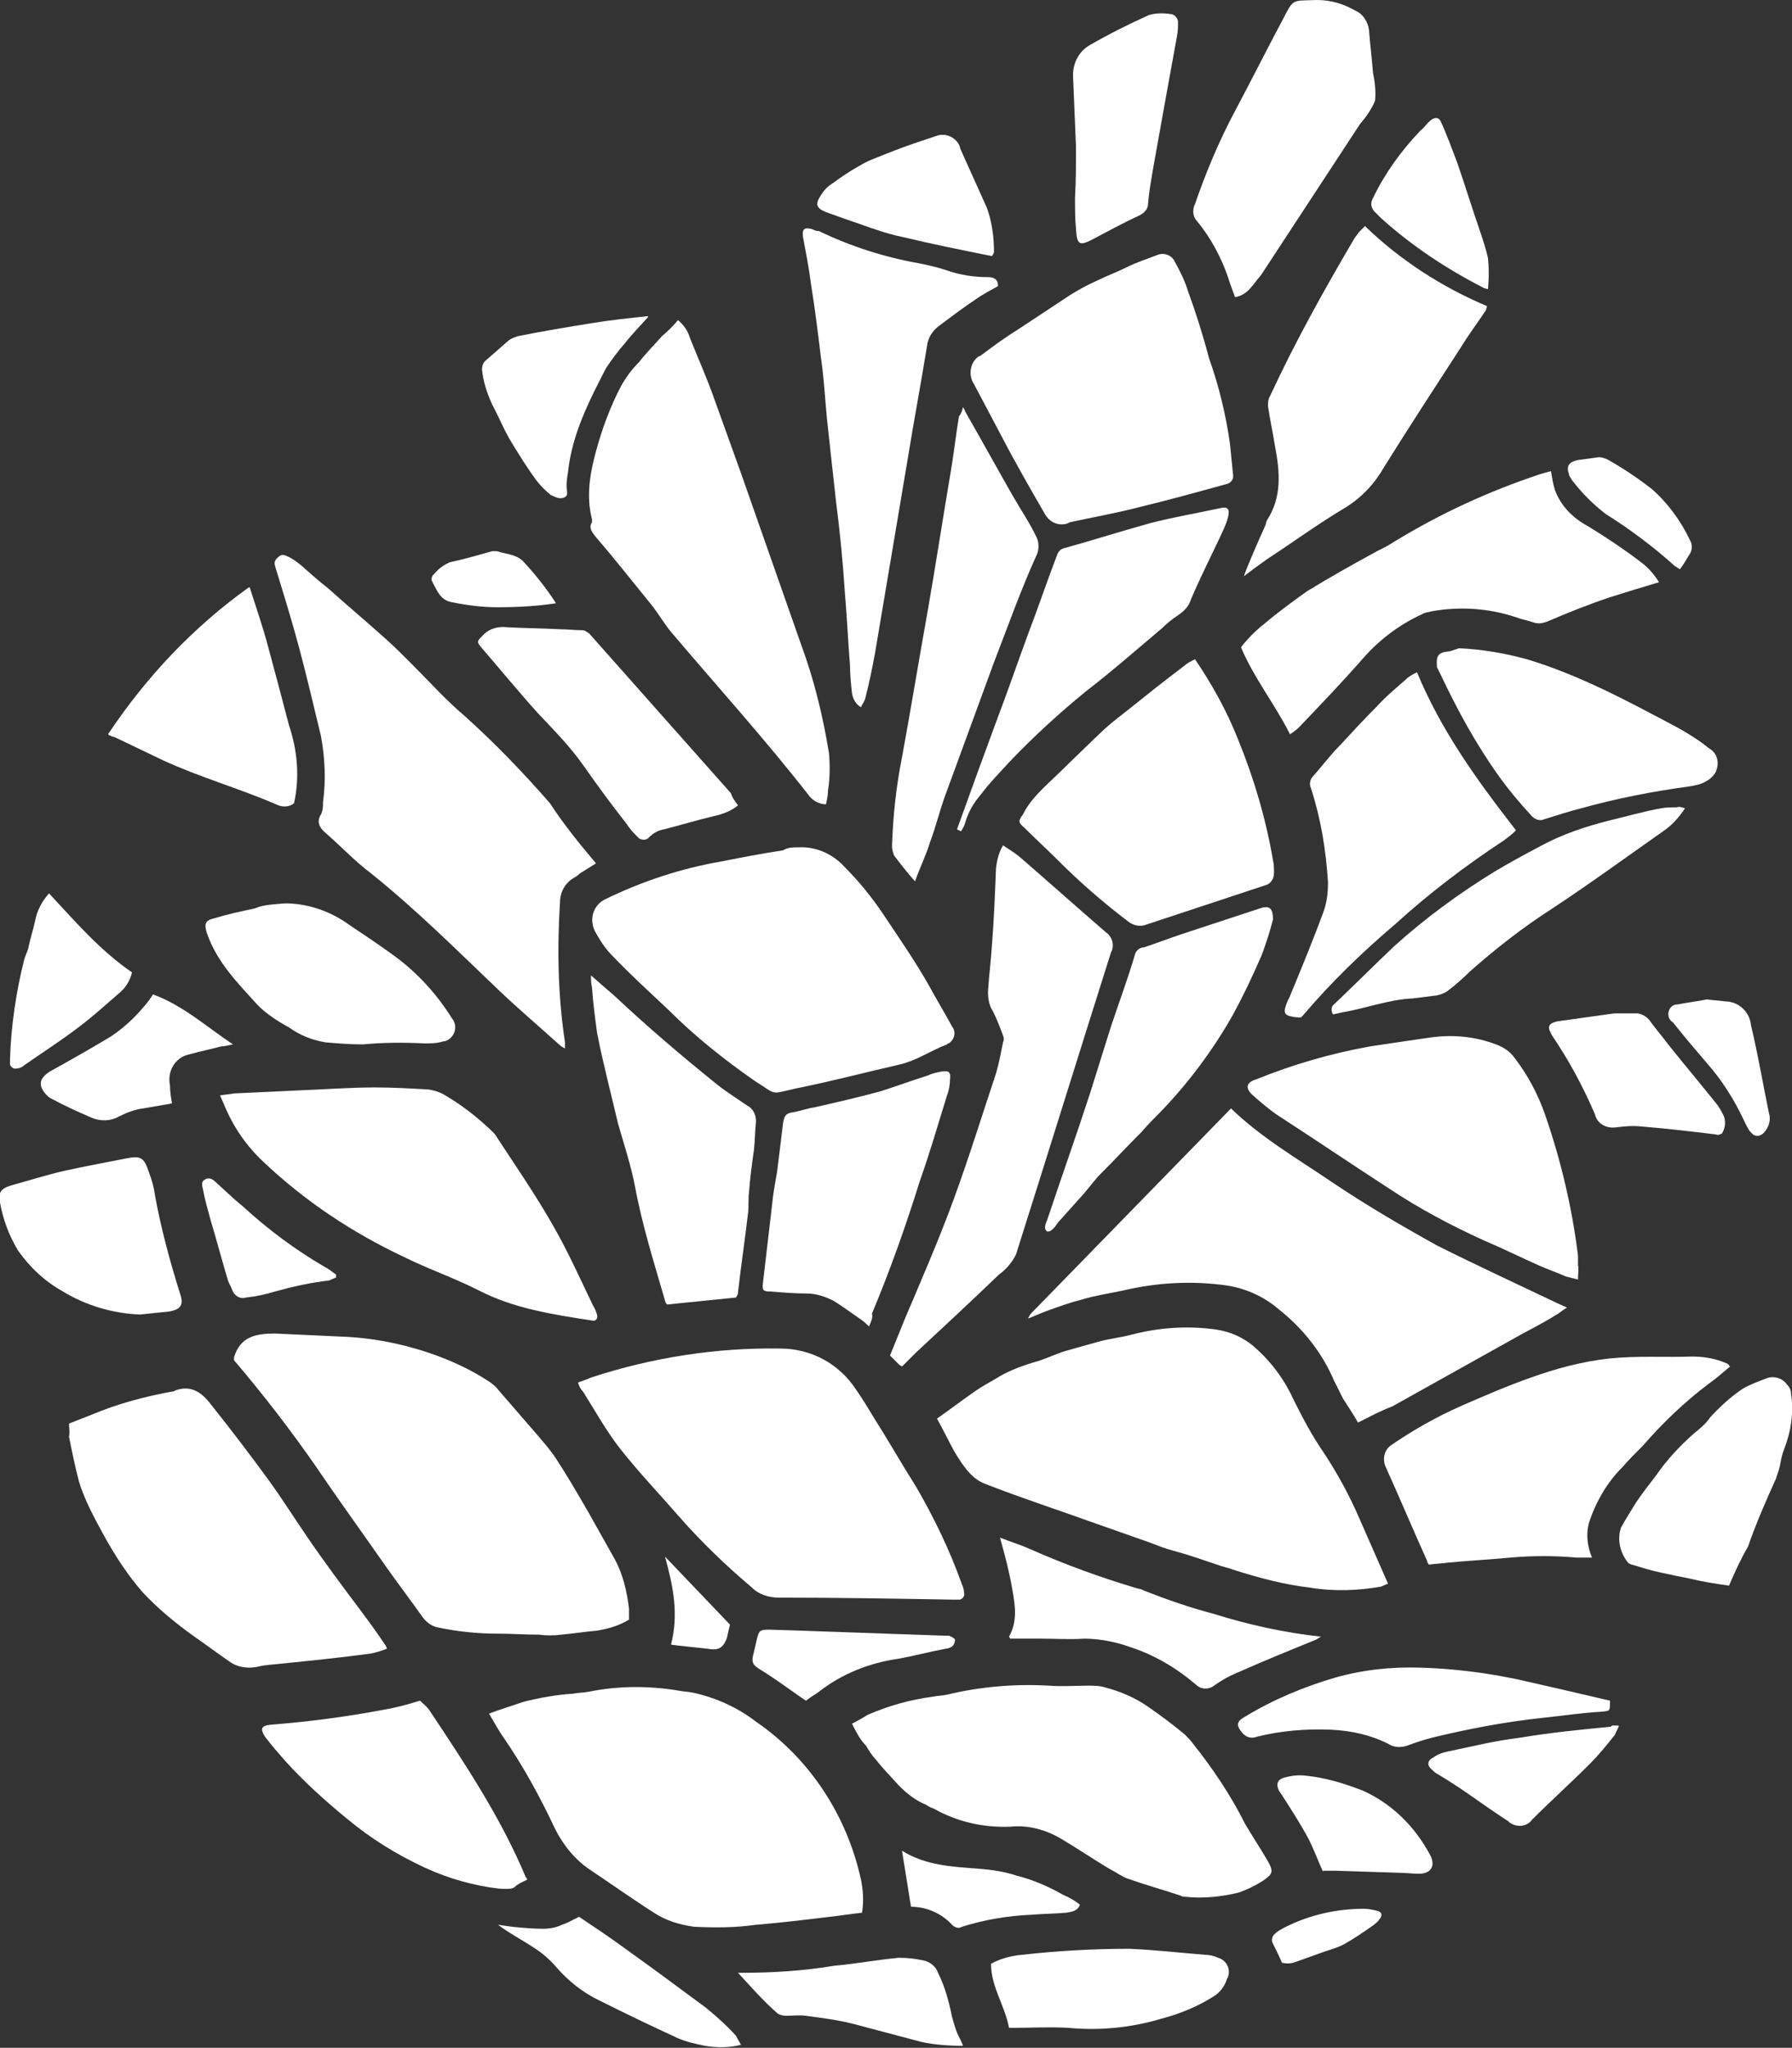 <?xml version="1.0" encoding="utf-8"?>
<!-- Generator: Adobe Illustrator 27.0.0, SVG Export Plug-In . SVG Version: 6.00 Build 0)  -->
<svg version="1.1" id="Layer_1" xmlns="http://www.w3.org/2000/svg" xmlns:xlink="http://www.w3.org/1999/xlink" x="0px" y="0px"
	 viewBox="0 0 179.2 204.7" style="enable-background:new 0 0 179.2 204.7;" xml:space="preserve">
<rect x="0" y="0" width="179.2" height="204.7" fill="#333333" stroke="none"/>
<style type="text/css">
	.st0{fill:#FFFFFF;}
</style>
<g id="Layer_2_00000124852277701830707160000000504973846394833559_">
	<g id="Layer_1-2">
		<path class="st0" d="M93.7,141.8c1.3-0.9,2.6-1.9,3.9-2.8c0.6-0.4,1.3-0.8,2-1.2c1.1-0.7,2.4-1.2,3.7-1.6c1.2-0.3,2.3-0.9,3.4-1.2
			s2.1-0.6,3.2-0.9s2.2-0.4,3.3-0.7c2.7-0.7,5.6-0.9,8.4-0.5c1.4,0.2,2.8,0.8,3.9,1.8c1.7,1.5,3,3.3,3.9,5.3
			c0.9,1.8,1.8,3.5,2.9,5.1c1.4,2.1,2.6,4.3,3.6,6.6l2.9,6.6c-0.2,0.1-0.5,0.2-0.7,0.3c-2.3,0.4-4.7,0.5-7.1,0.1
			c-2.6-0.3-5.2-1-7.7-1.8c-0.5-0.2-1.1-0.3-1.6-0.5c-1.5-0.5-2.9-1-4.4-1.4c-0.8-0.2-1.5-0.5-2.3-0.8l-5.4-1.9
			c-3.6-1.3-7.3-2.5-10.9-3.9c-0.9-0.3-1.6-0.9-2.2-1.7C95.4,145.3,94.7,143.6,93.7,141.8z"/>
		<path class="st0" d="M62.9,161.9c-1,0.6-2,0.9-3.2,1.1c-1.2,0.1-2.4,0.3-3.6,0.4c-0.7,0.1-1.5,0.1-2.2,0c-1.4,0-2.8-0.1-4.1-0.1
			c-2,0-4-0.2-5.9-0.6c-0.7-0.1-1.2-0.5-1.6-1c-1.2-1.7-2.5-3.4-3.7-5.1c-2.3-3.3-4.7-6.6-7-10c-2.5-3.6-5.2-7.1-8-10.4
			c-0.1-0.1-0.2-0.2-0.2-0.3c0-0.1,0-0.1,0-0.2c0.6-2.1,2.2-2.4,4.1-2.4c2.2,0.1,4.4,0.2,6.5,0.3c3.1,0.1,6.2,0.7,9.1,1.7
			c2,0.7,4,1.6,5.8,2.8c0.3,0.2,0.7,0.5,0.9,0.8c1.3,1.5,2.6,3,3.9,4.5c0.6,0.7,1.2,1.4,1.7,2.1c1.2,1.8,2.3,3.7,3.4,5.6
			c0.9,1.6,1.8,3.2,2.7,4.8c0.8,1.5,1.2,3.2,1.4,4.9C62.9,161.1,62.9,161.5,62.9,161.9z"/>
		<path class="st0" d="M59.6,86.3L58,87.3c-0.2,0.2-0.5,0.4-0.7,0.5c-0.8,0.5-1.3,1.4-1.3,2.4c-0.3,4.7-0.2,9.4,0.5,14
			c0,0.2,0,0.4,0,0.6c-0.2-0.1-0.4-0.2-0.6-0.4c-2-1.8-4-3.5-6-5.4c-4.2-4-8.3-8.1-12.8-11.7c-1.6-1.2-3-2.7-4.5-4
			c-0.6-0.5-1-1.1-0.5-1.9c0.2-0.4,0.2-0.8,0.2-1.2c0.3-2.2,0.2-4.4-0.2-6.6c-0.7-2.9-1.4-5.9-2.2-8.9c-0.7-2.6-1.5-5.2-2.3-7.8
			c-0.1-0.4-0.3-0.7,0.1-1.1s0.6-0.4,1-0.2c0.5,0.2,0.9,0.5,1.4,0.9c0.9,0.8,1.8,1.6,2.7,2.3c1.9,1.7,3.8,3.3,5.7,5
			c0.9,0.8,1.8,1.7,2.7,2.6c1.8,1.8,3.4,3.6,5.3,5.2c3,2.7,5.8,5.6,8.5,8.7C56.3,82.3,57.9,84.3,59.6,86.3z"/>
		<path class="st0" d="M135.8,142.2c-0.5-0.9-1-1.6-1.5-2.4c-0.3-0.6-0.6-1.2-0.9-1.8c-1.2-2.8-3.1-5.2-5.5-7.1
			c-1.5-1.3-3.3-2.1-5.2-2.4c-3.5-0.5-7-0.3-10.4,0.5c-1.4,0.3-2.8,0.5-4.1,0.9c-1.2,0.3-2.3,0.7-3.4,1.1c-0.6,0.2-1.2,0.5-2,0.8
			c0.1-0.2,0.2-0.4,0.3-0.5l20-20.5c3,2.9,6.6,5,10,7.3c3.4,2.3,7,4.4,10.6,6.4c4,2,8.1,3.9,12.1,5.8l0.9,0.4
			c-0.5,0.3-0.8,0.6-1.2,0.8c-1.1,0.7-2.3,1.3-3.4,1.9c-4.3,2.4-8.6,4.8-12.9,7.2C138.1,141,137,141.6,135.8,142.2z"/>
		<path class="st0" d="M57.8,138.2c0.5-0.2,0.9-0.3,1.3-0.5c6.1-2,12.5-3,18.9-2.9c3.1,0,5.9,1.5,7.6,4.1c0.7,1,1.3,2,1.9,3
			c1.4,2.2,2.7,4.5,4.1,6.7c1.8,3.1,3.4,6.4,4.6,9.8c0.1,0.2,0.2,0.5,0.2,0.8c0.1,0.3-0.1,0.6-0.4,0.7c-0.1,0-0.1,0-0.2,0h-0.5
			c-5.8-0.1-11.6-0.2-17.4-0.2c-1,0-2-0.3-2.7-1c-2.6-2.2-5-4.5-7.2-7c-2-2.3-4.1-4.5-6-6.9c-1.4-1.8-2.5-3.8-3.7-5.7
			C58,138.8,57.9,138.5,57.8,138.2z"/>
		<path class="st0" d="M86.2,191.2c-1.1,0.1-2.2,0.3-3.2,0.4c-2.5,0.3-4.9,0.6-7.4,0.8c-2.1,0.3-4.1,0.3-6.2,0.2
			c-1.4-0.2-2.8-0.6-4-1.4c-2.2-1.4-4.3-2.9-6.4-4.3c-1.5-1-2.7-2.5-3.5-4.1c-1.5-3.2-3.2-6.3-5.2-9.2c-0.5-0.7-0.9-1.5-1.4-2.3
			c0.3-0.1,0.5-0.2,0.8-0.3c0.9-0.3,1.8-0.6,2.7-0.9c1.6-0.4,3.3-0.7,4.9-0.8c0.5-0.1,1.1-0.1,1.6-0.2c3-0.6,6-0.6,9-0.1
			c0.5,0.1,0.9,0.1,1.4,0.2c2.3,0.5,4.5,1.5,6.3,2.9c5.4,3.7,9.1,9.4,10.5,15.8C86.3,188.9,86.4,190,86.2,191.2z"/>
		<path class="st0" d="M79.8,84.7c1.7-0.1,3.4,0.6,4.6,1.9c1.5,1.5,2.8,3.1,4,4.9c1.6,2.4,3.2,4.7,4.6,7.2c0.7,1.3,1.5,2.6,2.2,3.9
			c0.4,0.5,0.3,1.2-0.2,1.6c-0.1,0.1-0.1,0.1-0.2,0.1l-0.1,0.1c-1.6,0.6-3,1.6-4.7,2c-3.5,0.8-6.9,1.7-10.4,2.4
			c-2.7,0.6-1.8,0.7-4.2-0.8c-3-2.1-5.9-4.4-8.5-7c-1.9-1.8-3.9-3.6-5.7-5.5c-0.7-0.7-1.2-1.5-1.7-2.4c-0.6-1.2-0.2-2.6,1-3.2
			c3.7-1.8,7.6-3.1,11.7-3.8c2-0.4,4.1-0.8,6.1-1.1C78.8,84.7,79.3,84.7,79.8,84.7z"/>
		<path class="st0" d="M85.2,172.3c0.6-0.3,1.1-0.6,1.6-0.9c2.1-0.9,4.2-1.5,6.5-1.8c0.5-0.1,0.9-0.1,1.4-0.2
			c3.3-0.8,6.8-1.1,10.2-0.9c1.3,0.1,2.6,0,3.9,0c0.6,0,1.2,0,1.8,0.2c1.5,0.4,2.9,1,4.2,1.9c1.3,0.9,2.5,1.8,3.7,2.8
			c0.3,0.3,0.6,0.6,0.8,0.9c2,2.5,3.8,5.2,5.2,8c0.7,1.2,1.5,2.4,2.2,3.6s0.6,1.4-0.4,2.1c-0.8,0.5-1.6,0.9-2.5,1.2
			c-1.7,0.4-3.5,0.6-5.3,0.4c-0.1,0-0.3,0-0.4-0.1c-1.8-0.6-3.6-1.1-5.3-1.7c-0.6-0.2-1.1-0.6-1.7-0.9c-1.7-1-3.3-2.1-5-3.1
			c-1.5-0.9-3.3-1.4-5.1-1.2c-2.7,0.1-5.3-0.5-7.6-1.8c-0.3-0.1-0.5-0.2-0.8-0.4c-1-0.4-1.9-1.1-2.7-1.9c-0.8-0.9-1.6-1.7-2.3-2.6
			c-0.4-0.4-0.7-0.9-1-1.4C86,173.9,85.6,173.1,85.2,172.3z"/>
		<path class="st0" d="M67.8,32c0.6,0.5,1,1.1,1.2,1.8c0.8,2,1.7,4,2.4,6c0.9,2.5,1.8,5,2.7,7.5c2,5.7,4,11.4,6,17.1
			c1.3,3.5,2.2,7.2,2.8,10.9c0.1,1.2,0.1,2.5-0.1,3.7c0,0.5-0.1,0.9-0.2,1.4c-0.7,0-1.4-0.4-1.8-1c-4.3-5.5-9-10.7-13.5-16
			c-0.8-0.9-1.4-2-2.2-3c-1.8-2.2-3.6-4.5-5.5-6.7c-0.3-0.4-0.8-0.9-0.4-1.5c0-0.1,0-0.2,0-0.3c-0.6-2.3-0.2-4.6,0.4-6.8
			c0.6-2.2,1.4-4.4,2.5-6.5c0.5-0.9,1.1-1.7,1.8-2.4c0.7-0.9,1.5-1.7,2.3-2.6C66.8,33.1,67.3,32.6,67.8,32z"/>
		<path class="st0" d="M6.9,142.3l2.3-0.9c2.6-1.1,5.3-1.8,8-2.3c0.1,0,0.2,0,0.3-0.1c1.6-0.6,2.7,0.2,3.6,1.4c2,2.5,3.9,5,5.8,7.6
			c1.3,1.8,2.5,3.7,3.8,5.6c1.7,2.5,3.5,4.9,5.3,7.3c0.9,1.2,1.7,2.3,2.5,3.5c0.1,0.1,0.1,0.2,0.2,0.4c-0.5,0.2-1.1,0.4-1.7,0.5
			c-3,0.4-5.9,0.7-8.9,1c-0.8,0.1-1.5,0.1-2.3,0.3c-0.9,0.2-1.9,0.1-2.7-0.4c-1.3-0.9-2.5-1.8-3.8-2.7c-1.8-1.3-3.5-2.7-5-4.3
			c-1.5-1.7-2.8-3.7-3.9-5.7c-0.6-1.1-1.2-2.2-1.7-3.3c-0.3-0.7-0.6-1.4-0.8-2.1c-0.4-1.5-0.7-3-1-4.5C7,143.2,6.9,142.7,6.9,142.3z
			"/>
		<path class="st0" d="M106.4,52.4c-0.8,0.1-1.5-0.3-1.9-1c-1.5-2.6-3-5.2-4.4-7.9c-0.9-1.7-1.8-3.4-2.7-5.1
			c-0.6-0.9-0.4-2.2,0.5-2.8c0,0,0,0,0.1,0c1.2-0.9,2.4-1.8,3.7-2.6c1.8-1.2,3.5-2.3,5.3-3.5c0.8-0.5,1.7-1,2.6-1.4
			c1-0.5,2.1-0.9,3.1-1.4s2-0.8,3-1.2c0.7-0.3,1.5,0,1.8,0.7c0.5,0.9,1,1.9,1.3,2.9c0.8,2.2,1.5,4.4,2.1,6.7c1,2.8,1.7,5.7,2.1,8.6
			c0.1,1,0.2,2,0.3,3c0.1,0.5-0.2,0.9-0.7,1c0,0,0,0,0,0c-2.9,0.8-5.8,1.6-8.7,2.3c-2.3,0.6-4.6,1-6.9,1.5
			C106.8,52.3,106.6,52.4,106.4,52.4z"/>
		<path class="st0" d="M22,109.5c0.5-0.1,0.9-0.1,1.4-0.2c2.1-0.1,4.3-0.2,6.4-0.3c2.6-0.1,5.2-0.3,7.7-0.3c1.8,0,3.5,0.1,5.3,0.2
			c0.7,0.1,1.3,0.3,1.9,0.7c1.5,0.9,2.8,1.9,4.1,3.1c0.3,0.3,0.7,0.6,0.9,1c1.9,2.9,3.9,5.8,5.6,8.8c1.5,2.6,2.7,5.3,4,8
			c0.2,0.3,0.3,0.6,0.4,0.9c0.1,0.4-0.1,0.7-0.5,0.6c-3.9-0.6-7.9-1.2-11.5-3.1c-2.4-1.2-5-2.1-7.4-3.3c-5.1-2.4-9.9-5.6-14-9.5
			c-1.7-1.6-3-3.5-3.9-5.7C22.3,110.2,22.2,109.9,22,109.5z"/>
		<path class="st0" d="M157.8,127.9c-0.4-0.1-0.8-0.2-1.2-0.3c-0.9-0.4-1.8-0.7-2.7-1.1c-1.8-0.8-3.6-1.7-5.5-2.5
			c-3.3-1.5-6.5-3.2-9.5-5.2c-3.7-2.4-7.4-4.9-11.1-7.3c-0.9-0.6-1.7-1.3-2.5-2c-0.8-0.7-0.7-1.3,0.3-1.6c3.7-1.5,7.5-2.6,11.4-3.3
			c2-0.3,4-0.6,6.1-0.9c2.2-0.3,4.4-0.1,6.5,0.7c0.8,0.3,1.4,0.7,1.9,1.4c1.3,1.7,2.3,3.6,3,5.6c1.6,4.6,2.7,9.3,3.3,14.1
			c0,0.3,0,0.7,0,1C157.9,126.7,157.8,127.2,157.8,127.9z"/>
		<path class="st0" d="M159.2,155.7c-0.5,0-1,0-1.5,0c-2.2-0.2-4.5-0.2-6.7,0c-2.1,0.2-4.1,0.3-6.2,0.5c-0.6,0.1-1.3,0.1-1.9,0.2
			c-0.1-0.1-0.2-0.3-0.2-0.4c-1.4-3.1-2.7-6.2-4.1-9.3c-0.4-0.8-0.2-1.8,0.6-2.3c2.2-1.5,4.5-2.8,7-3.9c2.3-1,4.6-2,6.9-2.8
			c2.5-0.9,5.1-1.6,7.8-1.9c2.8-0.3,5.6-0.1,8.3-0.2c1.2,0,2.4,0.2,3.5,0.7c0.1,0,0.2,0.2,0.3,0.3c-0.7,0.6-1.4,1.2-2.1,1.7
			c-2.4,1.8-4.6,3.9-6.6,6.2c-0.7,0.7-1.4,1.4-2.1,2.2c-1.5,1.5-2.6,3.4-3.3,5.5C158.6,153.3,158.7,154.5,159.2,155.7z"/>
		<path class="st0" d="M119.5,65.9c1.7,2.5,3.2,5.2,4.3,8c1.6,3.9,2.8,8,3.5,12.1c0.1,0.4,0.1,0.9,0.1,1.3c0,0.6-0.4,1.1-0.9,1.2
			c-3.9,1.3-7.9,2.6-11.8,3.9c-0.7,0.3-1.4,0.1-1.9-0.3c-2.5-1.9-4.8-3.9-7-6.1c-1.1-1.1-2.2-2.1-3.3-3.2c-0.7-0.6-0.7-0.7-0.2-1.4
			c0.5-1,1.2-1.8,2-2.6c1.9-1.8,3.7-3.6,5.6-5.4c0.8-0.8,1.7-1.5,2.6-2.2c2-1.6,4-3.2,6-4.7C118.7,66.3,119.1,66.1,119.5,65.9z"/>
		<path class="st0" d="M129,73.4c-1.5-3-3.6-5.6-4.9-8.7c0.7-0.9,1.5-1.7,2.4-2.4c1.3-1.1,2.8-2.2,4.2-3.2c2.3-1.4,4.6-2.7,7-4
			c0.6-0.3,1.2-0.6,1.8-1c4.6-2.8,9.4-5,14.5-6.7c0.3-0.1,0.7-0.2,1.1-0.3c0.1,0.6,0.2,1.3,0.4,1.9c0.6,1.6,1.8,2.8,3.3,3.6
			c1.8,1.1,3.6,2.3,5.3,3.6c0.7,0.5,1.3,1.2,1.8,2c-1.7,0.5-3.3,1-4.9,1.5c-2.1,0.7-4.1,1.5-6.2,2.4c-0.5,0.2-1,0.3-1.5,0.1
			c-0.6-0.2-1.2-0.3-1.7-0.5c-2.7-0.9-5.6-1.1-8.4-0.6c-0.3,0.1-0.7,0.1-1,0.3c-2.2,1-4.2,2.5-5.8,4.3c-2.1,2.4-4.3,4.7-6.5,7
			C129.6,73,129.3,73.2,129,73.4z"/>
		<path class="st0" d="M100.3,84.5c0.6,0.4,1.1,0.7,1.6,1.1c2.9,2.5,5.8,5.1,8.7,7.6c0.6,0.4,0.9,1.3,0.5,2
			c-3.2,10.1-6.3,20.1-9.5,30.2c-0.4,0.8-1,1.5-1.7,2c-2.7,2.6-5.5,5.2-8.3,7.8c-0.5,0.5-0.9,0.9-1.4,1.4c-0.1-0.1-0.2-0.1-0.3-0.2
			c-0.3-0.3-0.6-0.6-0.9-0.9c0.5-1.2,1-2.5,1.5-3.7c1.7-4,3.4-7.9,4.9-12s2.8-8.3,4.2-12.5c0.3-1,0.5-2.1,0.7-3.1
			c0.1-0.2,0.1-0.5,0-0.7c-0.3-0.8-0.6-1.6-1-2.4c-0.4-0.6-0.5-1.3-0.5-2c0.1-1.6,0.3-3.1,0.4-4.7c0.2-2.5,0.3-5.1,0.4-7.6
			C99.7,85.9,99.9,85.2,100.3,84.5z"/>
		<path class="st0" d="M126.5,52.6c0.1-0.2,0.1-0.4,0.2-0.6c1.5-2.3,1.3-4.8,0.8-7.4c-0.2-1.3-0.5-2.6-0.7-4c0-0.3,0-0.7,0.2-1
			c2.5-5.4,5.4-10.6,8.4-15.7c0.1-0.2,0.3-0.4,0.5-0.7c0.2-0.2,0.4-0.4,0.6-0.6c3.5,3.4,7.7,6.1,12.2,8c0,0.1-0.1,0.3-0.1,0.4
			c-0.8,1.2-1.7,2.4-2.5,3.7c-2.6,4-5.2,8-7.7,12c-0.9,1.6-2.2,3-3.8,4c-2.7,1.6-5.3,3.5-7.9,5.2c-0.3,0.2-1.8,1.3-2.3,1.7
			C124.5,57.1,126,53.7,126.5,52.6z"/>
		<path class="st0" d="M151.6,83c-0.4,0.4-0.8,0.7-1.2,1c-3.8,2.5-7.5,5.3-10.9,8.4c-3.3,2.8-6.4,5.8-9.2,9.1
			c-0.1,0.1-0.2,0.2-0.2,0.2c-0.3,0-0.6,0-1-0.1c-0.5-0.1-0.7-0.3-0.6-0.8c0.1-0.3,0.2-0.7,0.4-1c1.2-2.9,2.4-5.8,3.5-8.8
			c0.3-0.9,0.4-1.8,0.4-2.8c-0.2-3.2-0.7-6.3-1.7-9.4c-0.2-0.4-0.1-0.9,0.2-1.2c0.9-1,1.7-2.1,2.7-3.1c1.2-1.3,2.4-2.6,3.7-3.9
			c0.9-1,1.9-1.8,2.9-2.7c0.3-0.3,0.7-0.5,1.1-0.7C144.1,73,147.7,78,151.6,83z"/>
		<path class="st0" d="M99.8,28.6c-0.7,0.4-1.5,0.8-2.2,1.3c-1.2,0.8-2.4,1.7-3.6,2.6c-0.7,0.5-1.2,1.2-1.3,2.1
			c-0.6,3.7-1.3,7.4-1.9,11.1c-1.1,6.5-2.2,13.1-3.3,19.6c-0.3,1.6-0.6,3.1-1,4.6c-0.1,0.3-0.3,0.5-0.4,0.8
			c-0.5-0.3-0.8-0.8-0.9-1.4c-0.1-0.9-0.2-1.9-0.2-2.8c-0.2-2.4-0.3-4.8-0.5-7.1c-0.2-3.1-0.5-6.2-0.9-9.3c-0.3-2.7-0.6-5.4-0.9-8.2
			c-0.2-2-0.3-4.1-0.6-6.1c-0.3-2.5-0.6-4.9-1-7.4c-0.2-1.6-0.5-3.1-0.8-4.7c-0.1-0.8,0.1-1,0.9-0.8c0.2,0.1,0.4,0.2,0.7,0.2
			c3.1,1.5,6.5,2.6,9.9,3.2c1,0.2,1.9,0.4,2.8,0.7c1.4,0.5,2.8,0.7,4.2,0.7C99.5,27.7,99.8,28,99.8,28.6z"/>
		<path class="st0" d="M59.1,97.5c0.9,0.8,1.6,1.4,2.3,2c3.3,3.1,6.7,6,10.3,8.9c1,0.8,2,1.4,3,2.1c0.6,0.3,0.9,0.9,0.9,1.6
			c-0.1,0.9-0.1,1.9-0.2,2.8c-0.2,1.4-0.4,2.9-0.5,4.3c-0.1,0.7,0,1.4-0.1,2.1c-0.3,2.6-0.7,5.2-1,7.9c0,0.2-0.1,0.3-0.2,0.5
			l-6.9,0.7c-0.1-0.1-0.2-0.3-0.2-0.4c-1.1-3.8-2.3-7.6-3-11.4c-0.4-2.1-1.1-4.2-1.7-6.3c-0.7-3-1.5-6-2.1-9.1
			c-0.2-1.5-0.4-3-0.5-4.5C59.1,98.3,59.1,98,59.1,97.5z"/>
		<path class="st0" d="M86.9,132.6c-0.2-0.2-0.5-0.5-0.8-0.7c-0.9-0.6-1.8-1.3-2.8-1.9c-0.8-0.4-1.7-0.7-2.6-0.7
			c-1.2,0-2.4-0.1-3.6-0.2c-0.8,0-0.9-0.1-0.8-0.9c0.3-2.6,0.6-5.1,0.9-7.7c0.1-1.1,0.3-2.2,0.5-3.3c0.2-1.6,0.4-3.2,0.6-4.9
			c0.1-0.6,0.2-1,0.9-1.1s1.5-0.4,2.2-0.5c2.2-0.5,4.4-1,6.6-1.6c1.6-0.5,3.2-1.1,4.8-1.6c0.4-0.2,0.9-0.3,1.4-0.4
			c0.7-0.1,0.9,0.1,0.8,0.8c0,0.5-0.1,1.1-0.3,1.6c-0.9,2.9-1.7,5.7-2.7,8.5c-1.4,4.5-3,9-4.8,13.3
			C87.3,131.8,87.1,132.1,86.9,132.6z"/>
		<path class="st0" d="M123.5,29.7c-0.2-0.6-0.5-1.3-0.7-2c-0.7-2-1.7-3.9-3.1-5.6c-0.4-0.4-0.5-1.1-0.2-1.7c1.1-3.2,2.4-6.3,4-9.3
			c1.6-3,3.1-6,4.7-9c1.2-2.3,0.9-2,3.5-2.1c1.4,0,2.7,0.4,3.9,1.1c0.7,0.3,1.2,1.1,1.3,1.9c0.1,1.4,0.3,2.9,0.4,4.3
			c0.2,0.9,0.3,1.9,0.2,2.8c-0.4,0.9-0.9,1.6-1.5,2.3l-9.9,15.1C125.3,28.4,124.8,29.5,123.5,29.7z"/>
		<path class="st0" d="M96.3,40.7c0.1,0.2,0.2,0.3,0.2,0.4c1.6,2.8,3.2,5.7,4.8,8.5c0.8,1.4,1.7,2.7,2.4,4.2c0.2,0.5,0.2,1.1,0,1.6
			c-1.6,3.5-2.9,7.2-4.3,10.8c-1.6,4.4-3.2,8.7-4.8,13.1c-0.6,1.6-1,3.3-1.6,4.9c-0.4,1.3-1,2.5-1.5,3.9c-0.8-0.9-1.5-1.8-2.1-2.6
			c-0.1-0.3-0.2-0.6-0.2-0.9c0.1-3,0.4-5.9,1-8.9c0.9-4.9,1.7-9.8,2.6-14.8c0.8-4.6,1.5-9.2,2.3-13.9c0.3-1.8,0.5-3.6,0.8-5.4
			C96.1,41.4,96.2,41.1,96.3,40.7z"/>
		<path class="st0" d="M145.9,64.8c2.3,0.1,4.6,0.5,6.8,1.1c5.3,1.6,10.1,4.2,15,6.8c1.1,0.6,2.2,1.3,3.2,2.1
			c0.9,0.5,1.1,1.6,0.6,2.5c-0.2,0.3-0.5,0.6-0.9,0.8c-0.5,0.3-1,0.4-1.6,0.5c-3.7,0.5-7.3,1.2-10.9,2.2c-1.2,0.3-2.4,0.7-3.7,1.1
			c-0.4,0.2-0.9,0-1.2-0.3c-1.2-1.3-2.3-2.6-3.3-4c-2.3-3.2-4.2-6.7-5.9-10.3c-0.1-0.2-0.2-0.4-0.3-0.6c-0.1-1.2,0.1-1.5,1.3-1.6
			L145.9,64.8z"/>
		<path class="st0" d="M95.7,82.9c0.7-1.9,1.4-3.9,2.1-5.8c0.6-1.6,1.2-3.3,1.8-4.9c1.1-2.9,2.1-5.8,3.2-8.8c1-2.6,1.9-5.3,2.9-7.9
			c0.1-0.3,0.3-0.6,0.7-0.7c2.9-0.8,5.7-1.7,8.6-2.5c2.3-0.6,4.7-1,7-1.5c0.8-0.2,1,0.1,0.8,0.9s-0.5,1.3-0.8,2
			c-1,2.1-2,4.1-2.9,6.2c-0.2,0.7-0.7,1.2-1.3,1.6c-0.6,0.4-1.1,0.8-1.6,1.3c-2.5,2.1-5,4.3-7.6,6.3c-2.7,2.2-5.2,4.5-7.6,7
			c-1,1.1-2,2.1-2.9,3.3c-0.7,0.8-1.3,1.8-1.6,2.9c-0.1,0.3-0.2,0.5-0.4,0.8L95.7,82.9z"/>
		<path class="st0" d="M127.3,91.9c-0.3,1.2-0.7,2.4-1.1,3.5c-0.9,2.1-1.9,4.2-3,6.2c-2,3.5-4.4,6.7-7.2,9.6
			c-0.6,0.6-1.2,1.2-1.8,1.9c-1.4,1.4-2.7,2.8-4.1,4.2c-0.6,0.6-1.1,1.3-1.7,2c-0.9,1-1.7,1.9-2.6,2.9c-0.2,0.3-0.4,0.6-0.7,0.8
			c-0.1,0.1-0.3,0.1-0.4,0.1c-0.1-0.1-0.2-0.2-0.2-0.4c0-0.2,0.1-0.5,0.2-0.7c1.4-4.2,2.9-8.4,4.3-12.7c0.7-2.2,1.4-4.5,2.1-6.7
			c0.8-2.4,1.7-4.8,2.4-7.2c0.1-0.4,0.5-0.7,0.9-0.7c1.2-0.4,2.5-0.9,3.7-1.3l7.9-2.6c0.1,0,0.2-0.1,0.4-0.1
			C127,90.6,127.3,90.9,127.3,91.9z"/>
		<path class="st0" d="M52.7,187.9c-0.4,0.2-0.9,0.4-1.2,0.7c-0.3,0.3-1,0.2-1.5,0.2c-2.6-0.3-5.1-1-7.5-2.1
			c-2.8-1.3-5.4-2.9-7.8-4.9c-2.2-1.8-4.3-3.7-6.2-5.8c-0.7-0.8-1.4-1.6-2-2.4c-0.5-0.8-0.4-1.1,0.6-1.2c3.8-0.3,7.6-0.8,11.3-1.5
			c1.2-0.2,2.3-0.5,3.6-0.9c0.3,0.3,0.6,0.5,0.9,0.9c3.6,5.4,7.2,10.8,9.7,16.8C52.7,187.7,52.7,187.8,52.7,187.9z"/>
		<path class="st0" d="M73.8,80.5c-0.7,0.6-1.6,0.9-2.5,1.1c-1.7,0.4-3.3,0.9-4.9,1.3c-0.6,0.1-1.1,0.4-1.5,0.8
			c-0.2,0.3-0.7,0.3-1,0.1c0,0-0.1-0.1-0.1-0.1c-0.4-0.4-0.8-0.8-1.1-1.3c-1.5-1.9-2.9-3.8-4.3-5.8s-3-3.6-4.6-5.3
			c-1.9-2.1-3.7-4.3-5.6-6.5c-0.6-0.7-0.5-0.7,0.2-1.4c0.6-0.6,1.5-0.8,2.3-0.7c1.8,0.1,3.5,0.1,5.3,0.2c0.8,0,1.5,0.1,2.3,0.1
			c0.2,0,0.4,0.2,0.6,0.3c4.7,5.3,9.5,10.7,14.2,16C73.2,79.7,73.5,80.1,73.8,80.5z"/>
		<path class="st0" d="M10.8,73.4c3.8-5.7,8.5-10.7,14.1-14.7c0,0,0.1,0,0.1,0.1c0.6,1.9,1.3,3.9,1.8,5.8c0.7,2.6,1.4,5.2,2.1,7.9
			c0.1,0.3,0.2,0.6,0.3,1c0.6,2.2,0.7,4.6,0.2,6.8c-0.5,0.4-1.2,0.4-1.8,0.1c-3.7-1.6-7.6-2.7-11.3-4.4l-4.8-2.3
			C11.1,73.6,10.9,73.5,10.8,73.4z"/>
		<path class="st0" d="M28.5,90.3c2.3,0,4.6,0.8,6.5,2.2c1.5,1,3,2,4.5,3.1c2.3,1.7,4.2,3.8,5.7,6.2c0.5,0.6,0.4,1.5-0.2,2
			c-0.2,0.2-0.5,0.3-0.7,0.3c-0.6,0.2-1.2,0.2-1.8,0.2c-2.1-0.1-4.2-0.1-6.2,0.1c-1.2,0-2.5-0.1-3.7-0.2c-1.3-0.2-2.6-0.7-3.7-1.5
			c-1.1-0.6-2.2-1.3-3.1-2.2c-2-2.2-4.1-4.3-5.1-7.2c-0.3-0.9-0.2-1.3,0.7-1.5c1.3-0.4,2.7-0.7,4.1-1C26.4,90.4,27.5,90.4,28.5,90.3
			z"/>
		<path class="st0" d="M172.9,158.5c-1.4-0.2-2.7-0.4-3.9-0.7c-1-0.2-2-0.4-2.9-0.6c-1-0.2-1.9-0.5-2.9-0.8c-0.1,0-0.3-0.1-0.4-0.2
			c-0.8-1-1.1-2.3-0.7-3.5c0.5-0.9,1-1.7,1.5-2.5c0.6-0.9,1.3-1.8,2-2.7c1.1-1.6,2.4-3,3.9-4.3c0.5-0.4,1.1-0.9,1.5-1.5
			c1-1.1,2.1-2.1,3.3-2.9c0.7-0.4,1.5-0.7,2.3-1c0.7-0.3,1.6-0.1,2.1,0.6c0.2,0.2,0.4,0.5,0.4,0.9c0.3,1.9,0,3.8-0.7,5.6
			c-0.2,0.5-0.3,1-0.4,1.6c-0.1,0.5-0.3,0.9-0.4,1.3c-1,2.2-2,4.5-2.8,6.8C174.1,155.8,173.5,157.1,172.9,158.5z"/>
		<path class="st0" d="M14,131.4c-2.7-0.1-5.4-0.9-7.7-2.3c-1.8-1-3.3-2.4-4.5-4.1c-0.9-1.5-1.5-3.1-1.8-4.8c-0.2-1,0.1-1.4,1.1-1.7
			c1.8-0.5,3.7-1.1,5.5-1.5s4-0.8,6-1.2c1.5-0.3,1.8-0.1,2.3,1.4c0.3,0.8,0.5,1.5,0.6,2.3c0.6,3.3,1.5,6.6,2.5,9.8
			c0.4,1.1,0.1,1.6-1.1,1.8C16,131.2,15,131.3,14,131.4z"/>
		<path class="st0" d="M168.5,80.8c-0.6,0.9-1.3,1.7-2.2,2.3c-3.7,2.6-7.4,5.3-11.2,7.8c-2.8,1.8-5.5,3.9-8.1,6.2
			c-0.7,0.7-1.5,1.4-2.3,2c-0.3,0.2-0.6,0.3-1,0.4c-0.8,0.1-1.6,0.2-2.4,0.3c-2.4,0.1-4.7,1-7.1,1.4l-0.9,0.2
			c-0.2-0.3-0.2-0.8,0.1-1c2-1.9,4-3.9,6-5.8c3.1-2.8,6.5-5.3,10.1-7.5c1.5-0.9,3-1.7,4.5-2.5c2.2-1.2,4.6-2,7-2.6
			c1.7-0.4,3.4-0.9,5.1-1.2c0.5-0.1,1.1-0.1,1.6-0.1C167.9,80.6,168.2,80.7,168.5,80.8z"/>
		<path class="st0" d="M100,153.7c1,0.4,2,0.7,2.9,1.1c3.6,1.6,7.2,2.9,10.9,4c0.2,0,0.4,0.1,0.6,0.2c2.3,0.9,4.6,1.7,6.9,2.3
			c3.5,1.1,7.1,1.9,10.8,2.3c-0.2,0.1-0.3,0.2-0.5,0.3c-2.7,1.1-5.4,2.2-8.1,3.4c-0.7,0.3-1.4,0.7-2.1,1.2c-0.5,0.4-1.3,0.4-1.8-0.1
			c-2-1.7-4.2-3-6.7-3.8c-1.4-0.5-3-0.8-4.5-0.8c-1.4,0.1-2.9,0-4.3,0h-3.1c0-0.1-0.1-0.2-0.1-0.2c0.9-1.6,0.6-3.2,0.3-4.9
			S100.5,155.5,100,153.7z"/>
		<path class="st0" d="M161,170c0,1.1,0,1-0.8,1.1c-1.9,0.1-3.9,0.4-5.8,0.6c-3.8,0.4-7.5,1.1-11.2,2c-0.8,0.2-1.7,0.5-2.5,0.8
			c-0.6,0.2-1.3,0.2-1.9-0.2c-1.8-0.9-3.7-1.3-5.7-1.4c-2.5-0.1-5,0.1-7.4,0.7c-0.5,0.2-1,0.1-1.4-0.3c-0.7-0.8-0.7-1.2,0.2-1.7
			c2.8-1.7,5.9-3,9-3.9c2.8-0.8,5.7-1.1,8.6-1c3.3,0.1,6.5,0.5,9.8,1.2C155,168.6,158,169.3,161,170z"/>
		<path class="st0" d="M107.6,14.7c-0.1-2.4-0.2-4.8-0.3-7.2c0-1.2,0.6-2.4,1.7-3c1.9-1.1,3.9-2.1,5.9-3c0.7-0.2,1.4-0.2,2.1-0.1
			c0.4,0,0.7,0.3,0.8,0.7c0,0,0,0.1,0,0.1c0,0.5,0,0.9-0.1,1.4c-0.8,4.4-1.6,8.8-2.4,13.3c-0.2,1.2-0.4,2.3-0.5,3.5
			c0,0.5-0.4,0.9-0.8,1.1c-1.5,0.7-3,1.5-4.5,2.3s-1.8,0.8-1.9-0.9c-0.1-1-0.1-2.1-0.1-3.1C107.6,18,107.6,16.4,107.6,14.7
			L107.6,14.7z"/>
		<path class="st0" d="M100.9,202.7c-0.4-2.2-1.8-4.1-1.8-6.4c0.9-0.5,2-0.8,3.1-0.9c3.6-0.4,7.2-0.6,10.7-0.6
			c2.5,0.1,5.1,0.4,7.6,0.6c0.4,0,0.9,0.1,1.3,0.3c0.8,0.2,1.3,1.1,1,1.9c0,0.1-0.1,0.2-0.1,0.2c-0.2,0.7-0.7,1.4-1.4,1.8
			c-1.6,1-3.3,1.7-5.2,2.2c-3,0.9-6.2,1.2-9.3,0.9c-1.8-0.1-3.6,0-5.3,0C101.4,202.7,101.2,202.7,100.9,202.7z"/>
		<path class="st0" d="M64.8,31.7c-0.8,0.9-1.6,1.7-2.3,2.6c-0.7,0.8-1.3,1.6-1.9,2.5c-1.7,3.3-3.4,6.6-3.8,10.4
			c-0.1,0.6-0.2,1.2-0.1,1.9c0.1,0.5-0.2,0.7-0.7,0.7c-0.3,0-0.6-0.2-0.9-0.3c-0.5-0.4-1-0.9-1.4-1.4c-0.9-1.2-1.7-2.5-2.5-3.8
			s-1.3-2.6-2-3.9c-0.5-1.1-0.9-2.3-1-3.5c0-0.3,0.1-0.6,0.3-0.8c0.8-0.7,1.6-1.4,2.4-2.1c0.3-0.2,0.6-0.3,0.9-0.4
			c2.5-0.5,4.9-0.9,7.4-1.3c1.8-0.3,3.7-0.5,5.6-0.7L64.8,31.7z"/>
		<path class="st0" d="M161.4,101.3c0.8,0,1.6,0,2.4,0c0.5,0.1,1,0.4,1.3,0.9c0.6,0.8,1.2,1.5,1.8,2.3c1.6,2,3.2,3.9,4.8,5.9
			c0.3,0.4,0.5,0.8,0.7,1.2c0.2,0.6,0.1,1.2-0.2,1.7c-0.2,0.1-0.4,0.2-0.6,0.1c-2.5-0.3-5-0.6-7.5-0.8c-0.9-0.1-1.7,0-2.6,0.1
			c-0.9,0.1-1.8-0.4-2-1.3c-1.2-2.8-2.6-5.4-4.3-7.9l-0.1-0.2c-0.4-0.7-0.2-1,0.6-1.2L161.4,101.3L161.4,101.3z"/>
		<path class="st0" d="M99.2,25.6c-3-0.6-6-1.2-8.9-1.9c-1.5-0.3-2.9-0.8-4.3-1.3c-1.2-0.4-2.3-0.8-3.4-1.2c-1-0.4-1.1-0.8-0.5-1.7
			c0.3-0.5,0.7-0.9,1.2-1.2c0.8-0.6,1.7-1.2,2.6-1.7c0.5-0.3,0.9-0.5,1.4-0.7c1.5-0.6,3-1.2,4.5-1.7c0.6-0.2,1.2-0.4,1.8-0.6
			c1-0.4,2.1,0.2,2.4,1.1c0,0,0,0.1,0,0.1c0.9,2,1.8,4,2.7,6c0.5,1.4,0.7,2.9,0.7,4.4C99.4,25.3,99.3,25.4,99.2,25.6z"/>
		<path class="st0" d="M73.8,197.2c0.2,0,0.3,0,0.5,0c3,0,6.1-0.2,9.1-0.7c2.2-0.2,4.3-0.6,6.5-0.8c0.9,0,1.7,0.1,2.6,0.3
			c0.6,0.2,1.1,0.6,1.3,1.2c0.7,1.4,1.1,2.9,1.4,4.4c0.2,0.7,0.4,1.5,0.8,2.2c0.1,0.2,0.2,0.4,0.3,0.7c-1.4,0-2.9-0.1-4.2-0.4
			c-2.3-0.6-4.5-1.2-6.8-1.8c-1.6-0.4-3.2-0.6-4.7-0.8c-0.7-0.1-1.3,0-2,0c-0.3,0-0.6-0.1-0.8-0.2C76.3,200,75.1,198.6,73.8,197.2z"
			/>
		<path class="st0" d="M4.9,89.3c2.7,2.9,5.1,5.7,8.3,7.9c-0.2,0.8-0.6,1.5-1.2,2c-1.4,1.2-2.8,2.5-4.3,3.6
			c-1.7,1.3-3.6,2.5-5.3,3.7c-0.2,0.2-0.5,0.3-0.7,0.3c-0.3,0.1-0.6-0.1-0.7-0.4c0,0,0-0.1,0-0.1c0-0.1,0-0.3,0-0.4
			c0.1-3.3,0.6-6.7,1.4-9.9c0.1-0.4,0.3-0.8,0.4-1.1C3,93.9,3.3,93,3.5,92.1C3.7,91,4.2,90.1,4.9,89.3z"/>
		<path class="st0" d="M17.2,110.3l-2.9,0.5c-0.8,0.1-1.6,0.4-2.4,0.8c-0.9,0.5-1.9,0.5-2.8,0.1c-1.4-0.6-2.7-1.2-4-1.9
			c-0.2-0.1-0.3-0.2-0.5-0.4c-0.8-0.9-0.7-1.6,0.4-2.3c2-1.1,4.1-2.3,6.1-3.5c1.5-1,2.7-2.2,3.8-3.6c0.1-0.2,0.3-0.4,0.4-0.6
			c3,1.1,5.3,3.2,8,5c-0.5,0.1-0.9,0.2-1.2,0.2c-1.1,0.3-2.1,0.5-3.2,0.8c-1.4,0.3-2.2,1.7-1.9,3.1C17,109.2,17.1,109.7,17.2,110.3z
			"/>
		<path class="st0" d="M74.1,204.4c-1.2,0.3-2.4,0.3-3.6,0.1c-1-0.2-1.9-0.4-2.8-0.8c-2.6-1.2-5.1-2.4-7.7-3.7
			c-1.7-0.8-3.2-2-4.4-3.4c-0.6-0.7-1.4-1.4-2.2-1.9c-1.2-0.8-2.4-1.4-3.6-2.3l1.4,0.2c1,0.1,2.1,0.2,3.1,0.2c0.6,0,1.3-0.1,1.9-0.4
			c0.6-0.2,1.1-0.5,1.7-0.8c1.5,1,3,2,4.5,3.1c2.8,2,5.5,4,8.2,6c1.1,0.9,2.1,1.8,3,2.8C73.8,203.9,74,204.2,74.1,204.4z"/>
		<path class="st0" d="M148.8,28.9c-0.1,0-0.3-0.1-0.4-0.1c-3.7-1.9-7.2-4.2-10.3-7l-0.6-0.6c-0.4-0.4-0.5-0.9-0.2-1.4
			c1.2-2.5,2.8-4.7,4.7-6.7c0.4-0.3,0.7-0.8,1.1-1.1s0.8-0.3,1,0.2c0.6,1.3,1.1,2.7,1.6,4c0.8,2.3,1.5,4.6,2.3,6.9
			c0.3,0.9,0.6,1.8,0.8,2.7C148.9,26.7,148.9,27.8,148.8,28.9z"/>
		<path class="st0" d="M161.9,172.5c-0.1,0.3-0.3,0.6-0.4,0.9c-0.8,1-1.6,2-2.5,2.9c-1.9,1.9-3.9,3.7-5.8,5.6
			c-0.5,0.7-1.5,0.8-2.2,0.3c0,0-0.1,0-0.1-0.1c-1.4-0.9-2.8-1.9-4.1-2.8c-1-0.7-2.1-1.4-3.1-2c-0.2-0.1-0.3-0.2-0.5-0.4
			c-0.5-0.4-0.5-0.9,0.1-1.2c0.4-0.3,0.9-0.5,1.4-0.6c2.4-0.5,4.8-1.1,7.3-1.4c3-0.5,6-0.8,9.1-1.1
			C161.2,172.4,161.4,172.5,161.9,172.5z"/>
		<path class="st0" d="M132.3,187.1c-0.5-1.1-0.9-2.2-1.4-3.2c-0.8-1.5-1.7-2.9-2.6-4.3c-0.1-0.2-0.3-0.4-0.4-0.6
			c-0.3-0.6-0.2-1.1,0.5-1.3c0.7-0.2,1.4-0.3,2.2-0.2c2,0.2,3.9,0.8,5.7,1.5c2.9,1.3,5.2,3.6,6.7,6.4c0.6,1.1,0.1,1.9-1.1,1.9
			c-0.7,0-1.4-0.1-2.1-0.1l-6.2-0.2H132.3z"/>
		<path class="st0" d="M80.6,170l-0.6-0.4c-1.3-0.9-2.5-1.8-3.8-2.6c-1-0.6-1.1-0.8-0.8-1.9c0.1-0.4,0.2-0.9,0.3-1.3
			c0.2-0.8,0.3-0.9,1.2-0.9l3.2,0.1l14.2,0.5c0.2,0,0.4,0,0.6,0c0.2,0.1,0.5,0.2,0.6,0.4c0,0.3-0.1,0.5-0.3,0.7
			c-0.2,0.1-0.4,0.2-0.6,0.2c-1.6,0.3-3.1,0.7-4.7,1c-2.9,0.4-5.7,1.5-8,3.3C81.5,169.4,81.1,169.6,80.6,170z"/>
		<path class="st0" d="M108,190.4c-0.3,0.7-0.9,0.7-1.4,0.8c-1.2,0.1-2.3,0.1-3.5,0.2c-2.3,0.1-4.7,0.5-6.9,1.2
			c-0.3,0.2-0.7,0.1-1-0.2c-1-1.1-2.5-1.8-4.1-1.8c-0.3-1.9-0.6-3.7-0.9-5.6c2.4,1.5,5.1,1.6,7.7,1.8c1.3,0.1,2.6,0.3,3.8,0.7
			c1.6,0.4,3.2,1.1,4.6,1.9C107,189.7,107.5,190,108,190.4z"/>
		<path class="st0" d="M33.6,127.7c-0.2,0.1-0.5,0.2-0.7,0.3c-1.8,0.2-3.6,0.6-5.4,1.1c-1,0.3-1.9,0.5-2.9,0.6
			c-0.6,0.2-1.2-0.2-1.4-0.8c-0.1-0.3-0.3-0.6-0.4-0.9c-0.6-2-1.1-3.9-1.7-5.9c-0.3-1.1-0.6-2.1-0.8-3.2c-0.1-0.4-0.2-0.8,0.2-1
			c0.3-0.2,0.7-0.1,1,0.2c0.9,0.8,1.8,1.7,2.8,2.5c2.5,2.3,5.2,4.3,8.1,6c0.4,0.2,0.8,0.5,1.2,0.8L33.6,127.7z"/>
		<path class="st0" d="M170.7,99.9c0.6,0.1,1.2,0.1,1.8,0.2c1.4,0,2.5,1.1,2.6,2.4c0.7,2.9,1.2,5.9,1.8,8.8c0.2,0.6,0,1.3-0.4,1.8
			c-0.3,0.4-0.8,0.6-1.2,0.3c-0.1-0.1-0.2-0.2-0.3-0.3c-0.3-0.4-0.5-0.9-0.7-1.3c-0.9-1.9-2.1-3.8-3.5-5.4c-1.2-1.4-2.4-2.8-3.5-4.2
			c-0.5-0.3-0.6-0.9-0.3-1.4c0.2-0.3,0.5-0.4,0.8-0.4C168.8,100.2,169.7,100.1,170.7,99.9L170.7,99.9z"/>
		<path class="st0" d="M168,56.9c-0.2-0.1-0.3-0.2-0.5-0.3c-2.1-1.9-4.5-3.7-6.9-5.2c-1.3-1-2.4-2.1-3.4-3.4
			c-0.1-0.2-0.3-0.4-0.3-0.6c-0.3-0.8,0-1.2,0.8-1.4c0.7-0.1,1.5-0.2,2.2-0.3c0.3,0,0.5,0.1,0.8,0.2c1.6,0.9,3.1,1.9,4.5,3
			c1.6,1.4,2.9,3.2,3.8,5.1c0.3,0.5,0.2,1.1-0.1,1.5C168.6,56,168.3,56.5,168,56.9z"/>
		<path class="st0" d="M55.6,60.3c-1.9,0.3-3.9,0.4-5.9,0.4c-1.5,0-3-0.2-4.5-0.5c-1.2-0.2-1.5-1.2-2-2.1c-0.1-0.2,0-0.6,0.2-0.7
			c0.4-0.5,0.9-0.9,1.6-1.2c1.4-0.3,2.8-0.7,4.2-1.1c0.2,0,0.3,0,0.5,0c0.9,0.3,2,0.3,2.7,1.1C53.6,57.5,54.7,58.9,55.6,60.3z"/>
		<path class="st0" d="M128.2,196.2c-0.3-0.7-0.6-1.3-0.9-1.9c-0.2-0.3-0.1-0.8,0.2-1c0.3-0.3,0.7-0.5,1.1-0.7
			c2.4-1.2,5.1-1.8,7.8-1.8c0.4,0,0.9,0.1,1.3,0.2c0.5,0.1,0.6,0.5,0.2,0.9c-0.1,0.2-0.3,0.3-0.5,0.5c-1,0.7-2,1.4-3.1,2
			c-0.6,0.3-1.3,0.5-1.9,0.7l-2.8,1C129.1,196.3,128.7,196.3,128.2,196.2z"/>
		<path class="st0" d="M66.5,155.6l6.5,6.8c-0.1,0.4-0.2,0.8-0.3,1.3c-0.4,1.1-0.9,1.3-2,1.1c-0.9-0.1-1.9-0.2-2.8-0.3l-0.8-0.1
			C67.9,161.3,67.3,158.5,66.5,155.6z"/>
	</g>
</g>
</svg>
